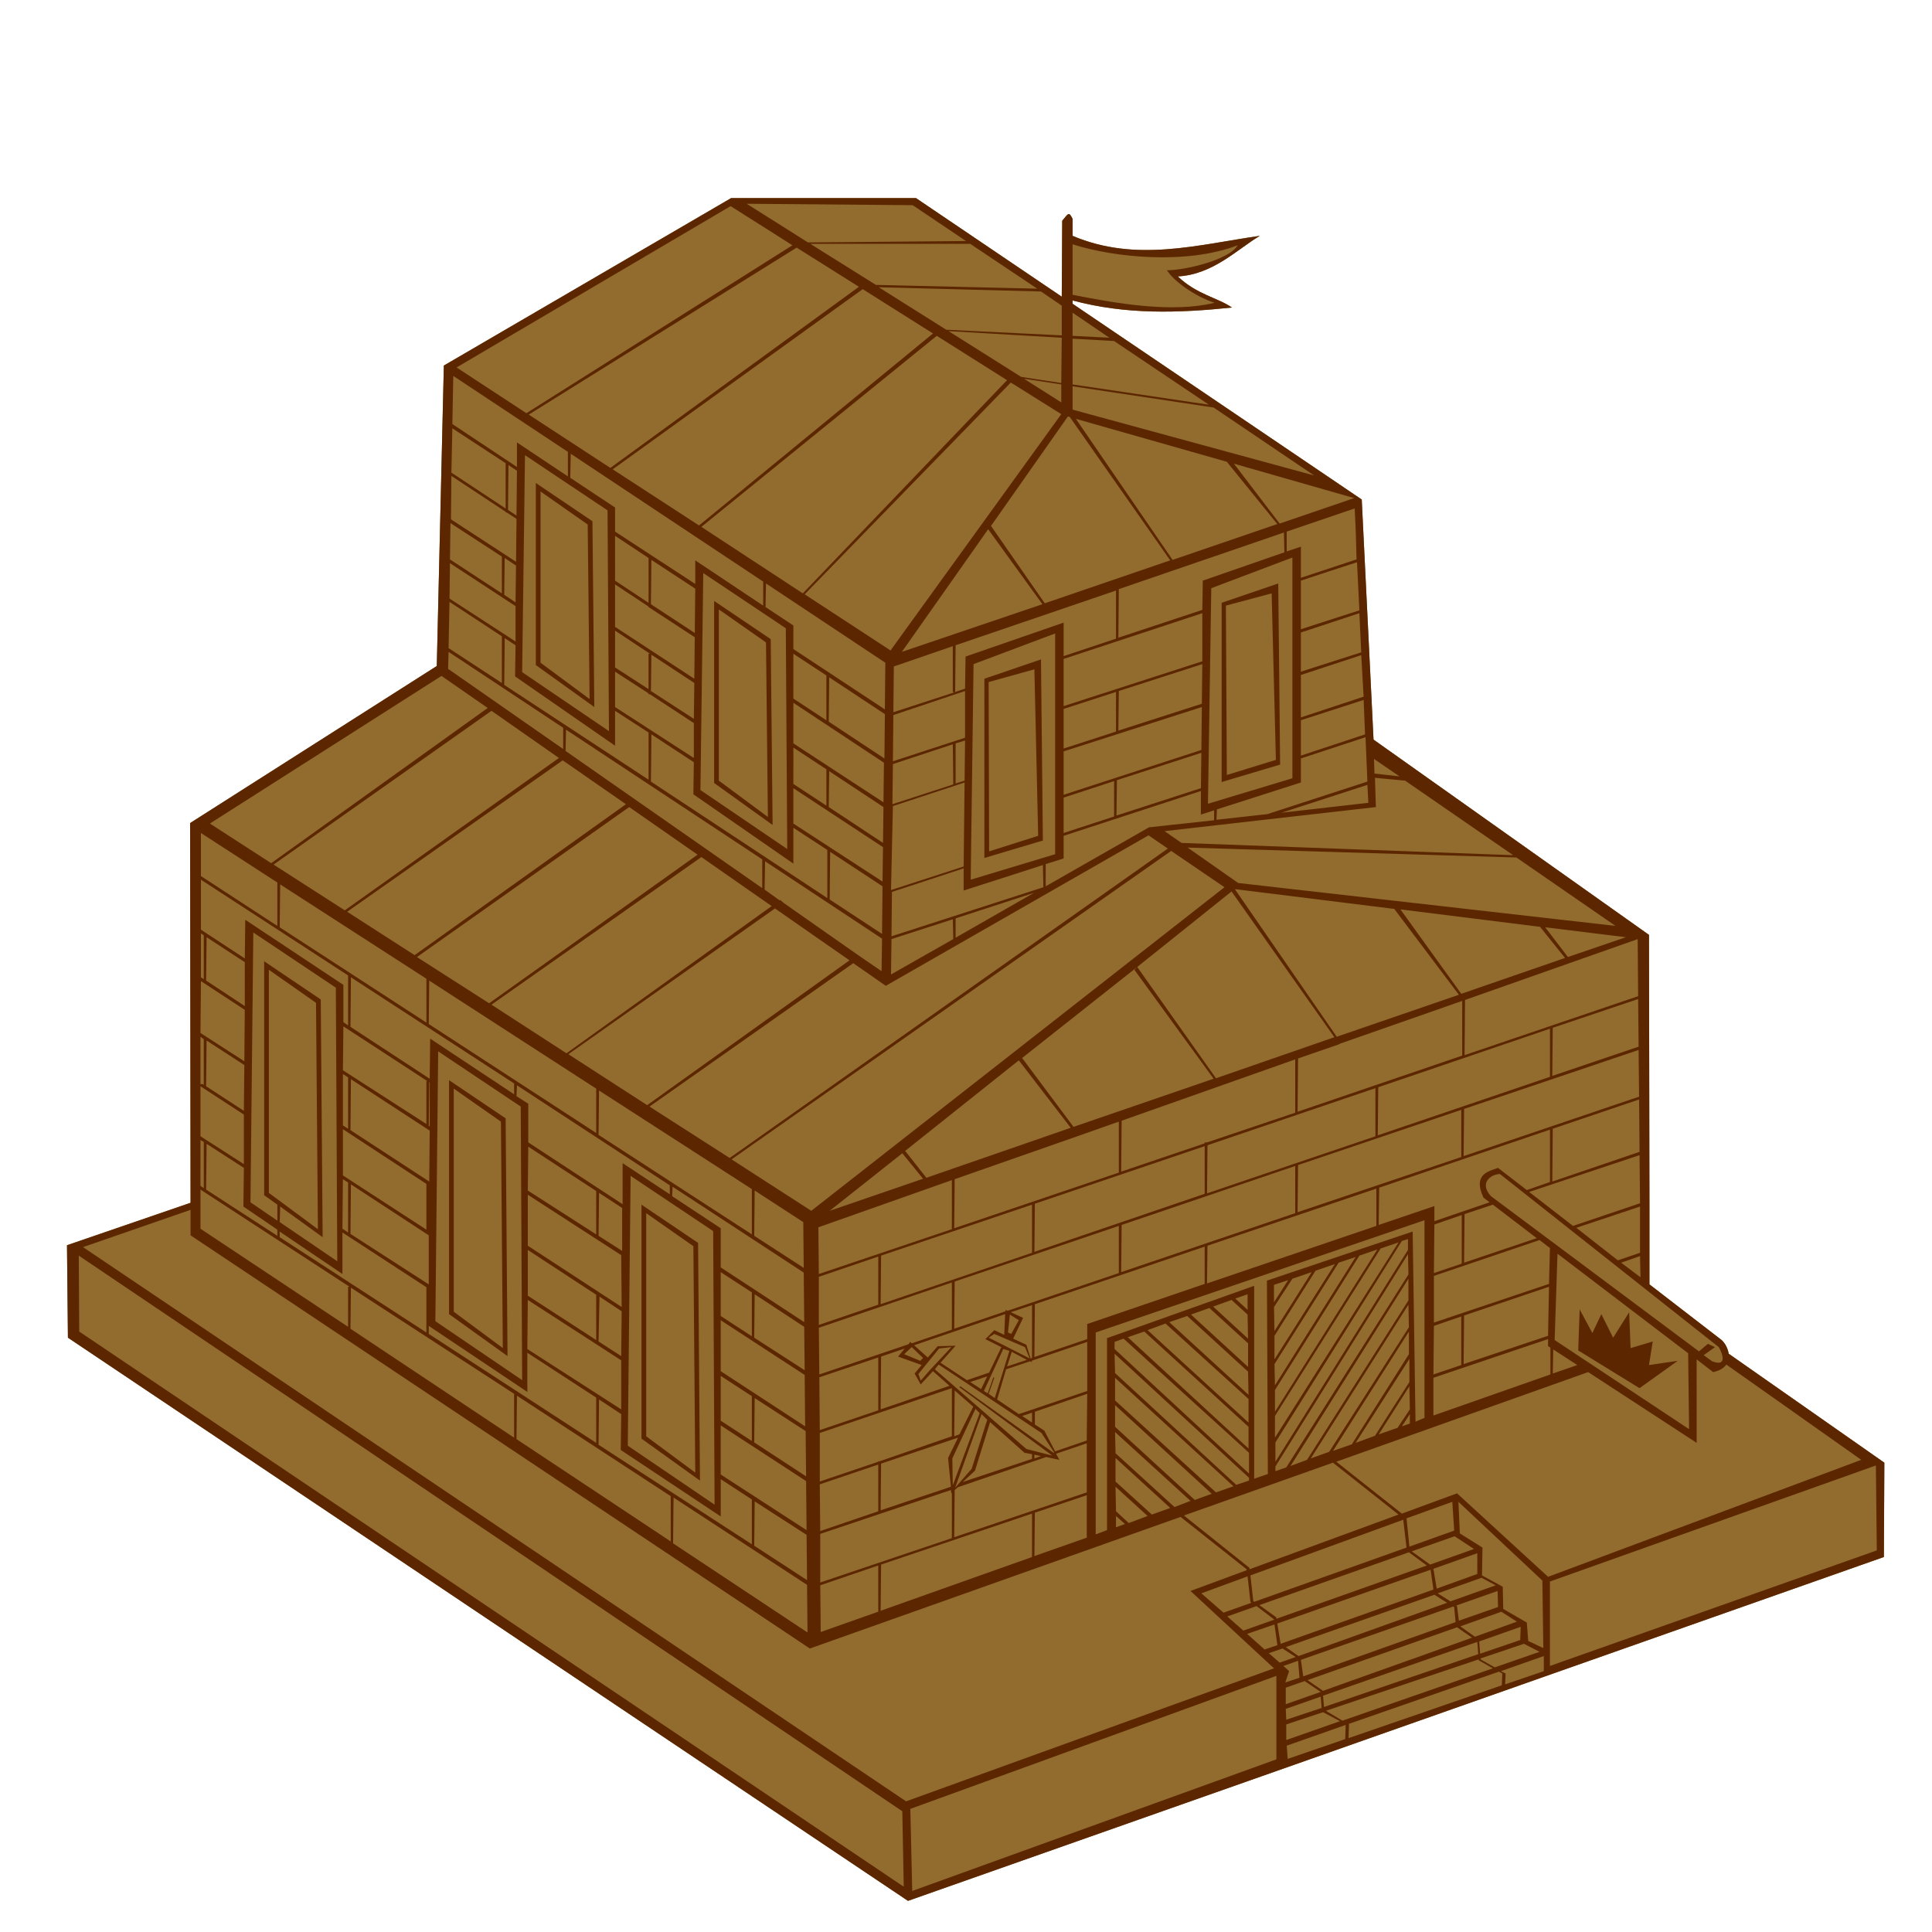 <?xml version="1.0" encoding="UTF-8" standalone="no"?>
<!-- Created with Inkscape (http://www.inkscape.org/) -->

<svg
   width="128"
   height="128"
   id="svg2"
   sodipodi:version="0.32"
   inkscape:version="1.3.2 (1:1.3.2+202311252150+091e20ef0f)"
   version="1.0"
   sodipodi:docname="Building1.svg"
   inkscape:output_extension="org.inkscape.output.svg.inkscape"
   xmlns:inkscape="http://www.inkscape.org/namespaces/inkscape"
   xmlns:sodipodi="http://sodipodi.sourceforge.net/DTD/sodipodi-0.dtd"
   xmlns:xlink="http://www.w3.org/1999/xlink"
   xmlns="http://www.w3.org/2000/svg"
   xmlns:svg="http://www.w3.org/2000/svg"
   xmlns:rdf="http://www.w3.org/1999/02/22-rdf-syntax-ns#"
   xmlns:cc="http://creativecommons.org/ns#"
   xmlns:dc="http://purl.org/dc/elements/1.1/">
  <defs
     id="defs4">
    <radialGradient
       r="8.252"
       fy="222.044"
       fx="14.207"
       cy="222.044"
       cx="14.207"
       gradientTransform="scale(1.395,0.717)"
       gradientUnits="userSpaceOnUse"
       id="radialGradient1968"
       xlink:href="#linearGradient2057"
       inkscape:collect="always" />
    <linearGradient
       inkscape:collect="always"
       id="linearGradient2057">
      <stop
         style="stop-color:#000000;stop-opacity:1;"
         offset="0"
         id="stop2059" />
      <stop
         style="stop-color:#000000;stop-opacity:0;"
         offset="1"
         id="stop2061" />
    </linearGradient>
  </defs>
  <sodipodi:namedview
     id="base"
     pagecolor="#ffffff"
     bordercolor="#666666"
     borderopacity="1.0"
     gridtolerance="10000"
     guidetolerance="10"
     objecttolerance="10"
     inkscape:pageopacity="0.0"
     inkscape:pageshadow="2"
     inkscape:zoom="5.6568542"
     inkscape:cx="-3.6239223"
     inkscape:cy="78.400464"
     inkscape:document-units="px"
     inkscape:current-layer="layer1"
     showgrid="false"
     width="744.09px"
     inkscape:window-width="1920"
     inkscape:window-height="1012"
     inkscape:window-x="0"
     inkscape:window-y="0"
     showguides="true"
     inkscape:guide-bbox="true"
     inkscape:showpageshadow="2"
     inkscape:pagecheckerboard="0"
     inkscape:deskcolor="#d1d1d1"
     inkscape:window-maximized="1" />
  <g
     inkscape:label="Layer 1"
     inkscape:groupmode="layer"
     id="layer1">
    <path
       d="M 48.438,13.125 29.406,24.219 28.938,44.125 12.594,54.531 12.625,79.688 4.438,82.5 4.5,88.625 l 55.656,37.312 64.656,-22.781 0.031,-6.25 -10.312,-7.219 c -0.057,-0.351 -0.235,-0.692 -0.469,-0.906 l -4.781,-3.688 v -5.375 -0.031 L 109.25,61.938 91,49 90.219,33.094 71.062,20.125 v -0.219 c 3.537,0.952 7.021,0.837 10.562,0.469 -0.996,-0.677 -2.305,-0.847 -3.594,-2.062 2.338,-0.114 3.986,-1.835 5.438,-2.688 -4.133,0.592 -8.214,1.78 -12.406,0 V 14.5 C 70.813,14 70.792,14.125 70.375,14.625 L 70.344,19.656 60.688,13.125 Z"
       style="fill:#926b2e;fill-rule:evenodd;stroke-width:1px;fill-opacity:1;stroke:none"
       id="path2" />
  </g>
  <g
     inkscape:label="Layer 1 copy"
     inkscape:groupmode="layer"
     id="g1"
     style="display:inline">
    <path
       style="fill:#5c2700;fill-opacity:1;fill-rule:evenodd;stroke:none;stroke-width:1px;stroke-linecap:butt;stroke-linejoin:miter;stroke-opacity:1"
       d="M 48.438,13.125 29.406,24.219 28.938,44.125 12.594,54.531 12.625,79.688 4.438,82.5 4.5,88.625 l 55.656,37.312 64.656,-22.781 0.031,-6.25 -10.312,-7.219 c -0.057,-0.351 -0.235,-0.692 -0.469,-0.906 l -4.781,-3.688 v -5.375 -0.031 L 109.25,61.938 91,49 90.219,33.094 71.062,20.125 v -0.219 c 3.538,0.952 7.021,0.837 10.562,0.469 -0.996,-0.677 -2.305,-0.847 -3.594,-2.062 2.339,-0.114 3.986,-1.835 5.438,-2.688 -4.134,0.592 -8.213,1.78 -12.406,0 V 14.5 c -0.25,-0.5 -0.271,-0.375 -0.688,0.125 L 70.344,19.656 60.688,13.125 Z m 1.031,0.375 11,0.094 L 64,15.969 53.531,16.062 Z M 48.406,13.656 52.5,16.25 34.875,27.375 30.25,24.344 Z m 5.281,2.5 h 10.594 l 4.438,2.969 -10.688,-0.25 z m 17.375,0.031 c 2.791,0.89 7.589,1.352 10.938,0.062 -0.548,0.977 -3.543,1.665 -4.688,1.656 0.463,0.728 1.84,1.725 3.156,2.156 -2.792,0.678 -6.394,0.068 -9.406,-0.531 z M 52.781,16.406 56.906,19 40.438,31 35.031,27.469 Z m 5.438,2.625 10.75,0.281 1.375,0.938 v 1.969 l -7.656,-0.375 z m -1.062,0.125 4.656,2.938 -15.5,12.719 -5.719,-3.719 z M 71.062,20.719 73.5,22.375 71.062,22.25 Z m -8.219,1.219 7.5,0.438 -0.031,3 -2.656,-0.406 z M 62.062,22.25 66.719,25.188 53.188,39.312 46.469,34.906 Z m 9,0.188 2.75,0.156 6.281,4.219 -9.031,-1.344 z M 30.031,24.906 37.625,29.938 v 1.625 l -3.375,-2.25 v 1.625 l -4.281,-2.844 z m 37.812,0.188 2.469,0.375 v 1.188 z m -0.875,0.25 L 70.312,27.438 59,43.094 53.312,39.375 Z m 4.094,0.25 L 80.406,27 87.062,31.5 71.125,27.156 71.062,27.125 Z m -0.312,2 0.125,0.031 6.656,9.5 -8.312,2.844 -3.562,-5.125 z m 0.531,0.156 10,2.844 3.344,4.125 -6.938,2.375 z M 29.969,28.375 33.5,30.688 v 3 l -3.594,-2.375 z m 7.844,1.688 12.75,8.469 V 40.125 l -4.5,-3 v 1.562 L 40.75,35.219 V 33.625 l -2.969,-1.969 z m -3.031,0.094 5.469,3.656 0.094,14.625 -5.75,-3.906 z M 81.75,30.719 89.719,33 l -4.938,1.688 z m -48.062,0.094 0.562,0.375 -0.031,2.969 -0.562,-0.375 z m -3.781,0.719 3.594,2.375 v 0.031 l 0.094,0.031 0.625,0.406 -0.031,2.844 -4.312,-2.812 z M 35.5,32 v 12.062 l 3.875,2.781 -0.125,-12.312 z m 0.312,0.562 3.125,2.188 0.125,11.562 -3.25,-2.406 z m 53.938,1.125 c 0.064,1.135 0.104,2.298 0.125,3.375 l -3.688,1.219 v -2.062 l -0.938,0.312 v -1.312 z M 29.844,34.656 33.25,36.875 v 2.438 l -3.438,-2.25 z m 35.625,0.406 3.594,4.969 -9.312,3.156 z m 19.594,0.219 0.031,1.312 -5.406,1.875 -0.031,1.938 L 74.094,42.25 74.125,39.031 Z M 40.75,35.5 42.969,36.969 V 39.938 L 40.75,38.469 Z m 44.875,1.438 v 14.625 L 80.031,53.25 80.25,38.969 Z m -52.188,0.031 0.75,0.5 -0.031,2.438 -0.75,-0.5 z m 9.719,0.125 L 46.062,39 46.031,41.938 43.125,40.031 Z m 46.75,0.156 0.156,3.188 -3.875,1.25 v -3.219 c 1.236,-0.413 2.481,-0.819 3.719,-1.219 z m -60.094,0.062 4.344,2.844 V 42.5 l -4.375,-2.844 z m 16.781,0.656 5.469,3.656 0.094,14.625 -5.75,-3.906 z m 4.156,0.688 7.906,5.25 L 58.625,47 52.562,43 v -1.562 l -1.844,-1.219 z m 33.938,0 -3.75,1.281 v 11.875 l 3.875,-1.156 z m -43.938,0.062 2.219,1.469 v 0.031 l 3.062,2 -0.031,2.75 -5.25,-3.438 z M 73.938,39.125 v 3.188 l -3.469,1.156 V 41.25 l -6.5,2.25 -0.031,2.125 -0.656,0.219 L 63.312,42.75 Z m 10.312,0.188 0.281,11.031 -3.25,1 -0.062,-11.219 z m -36.938,0.5 V 51.875 l 3.875,2.781 -0.125,-12.312 z M 29.781,39.875 33.25,42.156 V 45.25 l -3.531,-2.312 z m 17.844,0.5 3.125,2.188 0.125,11.562 -3.25,-2.406 z m 32.031,0.25 v 3.188 l -9.188,2.969 v -3.125 z m 10.406,0 0.125,2.594 -4,1.281 V 41.906 Z M 40.75,41.781 43.062,43.312 h -0.094 v 2.344 L 40.75,44.219 Z m 29.156,0.188 v 14.625 L 64.312,58.281 64.5,44 Z M 33.438,42.281 34.156,42.75 34.125,44.812 40.75,49.406 v -2.312 l 2.219,1.438 v 3.125 L 33.406,45.375 Z M 63.125,42.812 v 3.031 l 0.094,0.031 -4.031,1.312 0.031,-3.031 z m -33.406,0.375 7.594,5.031 V 49.625 l -7.625,-5.312 z M 52.562,43.312 54.75,44.75 v 2.969 l -2.188,-1.438 z M 43.156,43.375 46,45.25 45.969,47.625 43.125,45.781 Z m 47.031,0.031 0.156,2.75 -4.156,1.375 v -2.812 z m -21.219,0.281 -3.75,1.281 v 11.875 l 3.875,-1.156 z M 79.656,44 79.625,46.625 l -5.531,1.781 0.031,-2.625 z m -11.125,0.344 0.25,11.031 -3.25,1.031 L 65.5,45.188 Z M 40.75,44.5 42.969,45.938 V 46 h 0.094 l 2.906,1.906 v 2.312 L 40.75,46.844 Z m -11.5,0.281 3.062,2.125 -14.344,10.281 -4.062,-2.625 z m 25.688,0.094 3.688,2.438 -0.031,2.938 -3.688,-2.438 z m 9,0.906 V 48.875 l -4.781,1.562 0.031,-3.062 z m 10,0.062 v 2.625 l -3.469,1.125 v -2.625 z m 16.406,0.531 0.094,2.281 -4.25,1.406 v -2.344 z m -37.781,0.188 6,3.969 -0.031,2.625 L 52.562,49.25 Z m 27.062,0.281 -0.031,2.844 -9.125,2.969 v -2.875 z m -47.062,0.25 4.469,3.125 L 22.844,60.312 18.125,57.281 Z m 4.938,1.25 13,8.594 v 1.906 L 37.469,49.75 Z m 5.656,0.312 2.812,1.844 -0.031,2.125 6.625,4.594 v -2.375 l 2.25,1.469 V 59.5 L 43.125,51.781 Z m 47.312,0.188 0.125,2.938 -6.625,2.156 -3.375,0.375 0.031,-0.688 5.562,-1.781 V 50.25 Z M 63.938,49.062 63.906,51.719 63.312,51.906 V 49.25 Z m -0.812,0.25 0.031,2.656 -4.031,1.312 0.031,-2.656 z m -10.562,0.219 2.188,1.438 V 53.375 L 52.562,51.938 Z M 79.594,49.875 79.562,52.219 73.969,54.031 74,51.688 Z m 11.438,0.406 1.688,1.156 L 91.062,51.25 Z m -53.75,0.094 4.188,2.906 -14,10 L 23,60.406 Z m 17.656,0.719 3.594,2.375 -0.031,2.375 -3.594,-2.375 z m 36.156,0.438 2,0.188 7.156,4.938 -21.969,-0.812 -1.125,-0.781 14,-1.594 z M 73.812,51.75 v 2.344 l -3.344,1.094 v -2.344 z m -9.906,0.094 -0.062,5.562 -4.812,1.562 0.125,-5.562 z M 90.594,52 l 0.062,1.188 -5.75,0.656 z M 52.562,52.219 58.5,56.125 58.469,58.406 52.562,54.562 Z m 27,0.188 v 1.562 l 0.875,-0.281 v 0.656 L 76.125,54.812 69.281,58.719 V 57.25 l 1.188,-0.375 v -1.5 z m -37.875,1.062 4.531,3.156 -13.812,9.844 -4.781,-3.062 z m -28.375,1.719 5.062,3.281 v 2.875 L 13.344,58.062 H 13.312 Z m 62.781,0.156 1.281,0.875 -29.031,20.5 -5.312,-3.406 13.5,-9.5 2.156,1.5 z m 2.594,0.812 21.781,0.656 6.562,4.531 -25,-2.844 z M 77.594,56.375 81.125,58.781 53.75,80.219 48.469,76.812 Z M 55,56.438 58.469,58.719 58.438,61.875 54.969,59.594 Z m -8.531,0.344 4.656,3.25 -13.594,9.75 -4.969,-3.219 z m 4.219,0.281 7.75,5.125 -0.031,2.156 L 56.812,63.25 51.906,59.812 51.875,59.781 51.688,59.625 l -0.031,0.031 -1,-0.719 z m 18.406,0.25 0.031,1.469 -10.062,3.25 0.031,-2.938 4.75,-1.562 V 59 Z m -55.781,0.969 9.75,6.344 v 3.312 L 22.75,67.719 V 65.25 L 16.25,60.938 16.219,63.5 13.312,61.594 Z m 5.25,0.312 9.688,6.25 V 67.75 l -9.719,-6.312 z m 63.25,0.312 10.562,1.312 4.281,5.688 -8.094,2.781 z m -0.219,0.156 6.812,9.656 -7.844,2.719 -5.219,-7.375 -0.188,0.188 5.25,7.219 -9.281,3.188 -3.406,-4.562 7.625,-6.031 z M 68.5,59.156 63.312,62.125 v -1.281 z m -17.156,1.031 4.938,3.438 -13.406,9.594 -5.219,-3.375 z m 41.438,0.062 9.25,1.156 1.656,2.062 -6.875,2.375 z m -29.656,0.656 0.031,1.312 -4.125,2.344 0.031,-2.344 z m 39.25,0.531 5.344,0.656 -3.844,1.312 z m -85.594,0.344 5.469,3.656 0.094,18.125 -3.812,-2.594 0.031,-1.031 2.812,2.031 -0.125,-15.75 -3.75,-2.531 v 15.5 l 0.875,0.625 v 1.062 l -1.781,-1.219 z m -3.469,0.062 0.188,0.125 V 64.875 L 13.312,64.75 Z m 0.375,0.25 2.531,1.656 v 2.906 l -2.562,-1.688 z M 108.5,62.219 108.531,66 97.031,69.906 97.062,66.25 Z M 17.812,64.25 l 3.125,2.188 0.125,15 -3.25,-2.406 z m 5.438,0.5 10.812,7.031 V 72.5 L 28.5,68.812 l -0.031,2.656 -5.25,-3.438 z M 28.438,64.969 39.5,72.125 v 2.938 L 28.406,67.844 Z M 13.312,65 l 2.906,1.906 -0.031,3.406 -2.906,-1.875 z m 95.219,1.188 0.031,3.156 -5.719,1.938 0.031,-3.188 z M 96.875,66.312 v 3.625 L 85.969,73.656 86,70.125 88.719,69.188 88.75,69.156 Z M 22.75,68 28.312,71.625 H 28.25 v 2.844 l -5.531,-3.562 z m 79.938,0.156 v 3.188 l -11.406,3.875 0.031,-3.188 z M 13.281,68.688 13.5,68.844 V 71.875 l -0.094,-0.062 -0.125,0.031 z m 0.406,0.25 2.5,1.625 -0.031,3.031 -2.5,-1.625 z m 94.875,0.625 0.031,3.094 -11.625,3.938 L 97,73.469 Z M 29.031,69.656 34.5,73.312 l 0.094,18.125 -5.75,-3.906 z M 85.812,70.188 v 3.531 L 79.969,75.688 H 79.812 V 75.75 L 74.281,77.625 74.312,74.25 Z M 67.5,70.25 70.938,74.719 61.375,78.031 59.969,76.25 Z M 22.719,71.156 23.062,71.375 v 3.406 L 22.719,74.562 Z M 23.25,71.5 l 5.219,3.406 -0.031,3.375 -5.219,-3.406 z m 6.5,0.062 v 15.5 l 3.875,2.781 -0.125,-15.75 z m -1.312,0.125 0.031,0.031 V 74.625 l -0.062,-0.031 z m 5.812,0.219 10.125,6.625 V 79.125 L 41.25,77.062 v 2.719 L 35,75.688 V 73.125 l -0.781,-0.5 z m -20.969,0.062 2.875,1.875 V 77.125 l -2.875,-1.844 z m 77.844,0.125 v 3.188 L 79.969,79.062 80,75.875 Z m -61.062,0.031 3.125,2.188 0.125,15 -3.25,-2.406 z m 9.625,0.125 10.125,6.531 v 3 L 39.656,75.188 Z m 68.906,0.594 0.031,3.469 -5.781,1.969 0.031,-3.5 z m -11.781,0.688 v 3.125 L 85.969,80.312 86,77.188 Z M 74.125,74.312 v 3.375 L 63.219,81.375 63.25,78.125 71.375,75.281 Z m -51.406,0.5 5.531,3.625 v 3.031 L 22.719,77.875 Z m 79.969,0.031 V 78.312 L 101.156,78.844 99.25,77.375 c -0.513,0.209 -1.72,0.352 -0.969,1.969 l 0.406,0.312 -3.656,1.25 v -1 l -3.688,1.25 0.031,-2.469 z m -89.406,0.688 0.219,0.125 v 3.062 L 13.281,78.562 Z m 0.406,0.25 2.469,1.594 -0.031,2.562 2.25,1.531 V 81.875 l -4.719,-3.062 z m 66.125,0.156 v 3.156 L 68.531,82.938 68.562,79.75 Z M 35,75.969 c 1.495,0.985 3,1.959 4.5,2.938 v 2.875 L 34.969,78.875 Z m 24.781,0.438 1.375,1.688 -6.188,2.125 z m 48.844,0.125 0.031,3.188 -4.438,1.5 -2.906,-2.25 z M 85.812,77.25 v 3.125 l -11.531,3.906 0.031,-3.125 z m 13.562,0.531 14.5,11.469 c 0.288,0.494 0.535,1.321 -0.438,0.938 l -0.562,-0.406 0.75,-0.531 -0.469,-0.219 -0.594,0.5 L 98.781,79.25 C 97.989,78.389 98.743,77.803 99.375,77.781 Z m -57.594,0.125 5.469,3.656 0.094,18.125 -5.75,-3.906 z m -19.062,0.219 0.344,0.219 v 3.312 l -0.375,-0.25 z m 40.344,0.062 v 3.25 L 54.25,84.406 54.219,81.312 Z m -39.812,0.281 5.156,3.375 v 3.25 L 23.219,81.75 Z M 44.562,78.625 53.25,84.312 53.281,87.594 47.75,83.969 V 81.375 L 44.531,79.25 Z m 46.625,0.125 v 2.469 l -11.219,3.812 0.031,-2.5 z m -77.906,0.062 9.875,6.438 H 23.062 v 2.656 l -9.781,-6.5 z M 50,78.875 53.219,80.969 53.25,84 49.969,81.875 Z m -10.312,0.156 c 0.51,0.333 1.024,0.665 1.531,1 V 82.875 l -1.562,-1 z m -4.719,0.125 c 2.064,1.331 4.128,2.664 6.188,4 l 0.031,3.438 -6.219,-4.062 z M 42.5,79.812 v 15.5 l 3.875,2.781 -0.125,-15.75 z m 25.875,0 V 83 L 58.344,86.406 58.375,83.188 Z m 30.531,0 2.906,2.219 -4.812,1.625 0.031,-3.219 z m 9.75,0.125 V 83 l -1.469,0.5 -2.75,-2.156 z M 12.625,80.156 v 1.688 l 41.031,27.375 24.562,-8.719 4.375,3.469 v 0.062 l -3.719,1.375 5.531,5.125 -24.375,8.812 L 5.5,82.625 Z m 30.188,0.219 3.125,2.188 0.125,15 -3.25,-2.406 z M 96.844,80.5 v 3.219 L 95,84.344 95.031,81.125 Z M 94.375,80.844 V 93.938 l -0.594,0.25 -0.188,-12.594 -9.656,3.25 0.062,12.812 -0.906,0.312 V 85.188 l -9.75,3.469 V 101.375 l -0.75,0.281 v -13.375 z m -20.25,0.375 v 3.125 l -7.375,2.5 -0.125,-0.062 V 86.875 l -3.406,1.156 0.031,-3.125 z m -55.594,0.375 4.156,2.812 v -2.75 l 5.562,3.625 v 3 l -9.719,-6.312 z m 74.75,0.5 V 82.812 L 84.5,96.844 V 95.562 L 92.875,82.219 Z M 102,82.156 102.688,82.688 102.625,85.062 95,87.625 V 84.531 Z M 92.656,82.312 84.469,95.25 v -1.438 l 7,-11.094 z M 79.812,82.594 v 2.469 l -7.781,2.656 v 1 l -3.5,1.188 0.031,-3.5 z m 11.438,0.188 -6.781,10.75 v -1.438 L 90.062,83.188 Z M 34.969,82.812 c 1.486,0.975 3.031,1.987 4.531,2.969 v 3 l -4.531,-2.938 z m 68.219,0.25 8.656,6.594 0.062,5.031 L 103,88.781 Z m -9.906,0.031 0.031,1.344 -8.094,12.781 -0.719,0.25 v -0.312 z M 5.219,83.188 59.781,120 59.875,125 5.25,88.219 Z m 103.438,0.031 0.031,1.406 -1.281,-0.969 z M 58.188,83.25 v 3.188 L 54.25,87.781 v -3.188 z m 31.625,0.031 -5.344,8.5 -0.031,-1.406 4.25,-6.719 z m -1.375,0.469 -4,6.312 V 88.5 l 2.719,-4.312 z M 47.75,84.281 49.812,85.625 v 2.906 L 47.75,87.188 Z m 39.156,0 -2.469,3.906 -0.031,-1.594 1.219,-1.875 z m 6.406,0.438 v 1.438 L 86.594,96.719 85.5,97.125 Z m -7.969,0.094 -0.938,1.469 V 85.125 Z M 63.062,84.969 v 3.125 L 60.406,89 60.312,88.906 l -0.125,0.156 -5.906,2 L 54.25,87.969 Z M 102.625,85.25 102.562,88.5 96.969,90.375 97,87.156 Z M 23.25,85.312 34.062,92.344 V 95.25 L 23.219,88.031 Z M 50,85.75 l 3.281,2.156 0.031,2.875 -3.344,-2.156 z m 32.656,0 v 1.031 l -0.812,-0.75 z m -42.938,0.156 c 0.483,0.317 1.024,0.672 1.469,0.969 l -0.031,2.969 -1.5,-0.969 z m -4.75,0.219 6.188,4 v 3.25 l -6.219,-4 z m 46.625,0 1.062,0.969 0.031,1.594 -2.312,-2.125 z m 11.719,0.312 0.031,1.5 -5.281,8.25 -1.219,0.438 z M 68.375,86.469 v 3.5 L 68.281,90 68,89.094 67.125,88.688 l 0.656,-1.375 -0.812,-0.375 z m 11.75,0.188 L 82.688,89 v 1.562 l -3.781,-3.469 z m 24.531,0.094 -0.094,2.719 4.062,2.5 2.531,-1.812 -1.906,0.281 0.25,-1.562 -1.469,0.438 -0.094,-2.375 -1.062,1.688 -0.781,-1.562 -0.594,1.25 z m -38.062,0.312 -0.062,1.375 -0.656,-0.312 -0.594,0.594 1.062,0.531 -0.812,1.688 -1.469,0.5 -1.75,-1.156 1,-1.125 -1.188,0.031 -0.656,0.75 -0.906,-0.812 z m 0.312,0.031 L 67.5,87.469 67,88.375 66.781,88.281 Z m 11.75,0.094 4.031,3.688 0.031,1.531 -5.25,-4.812 z M 96.812,87.219 V 90.438 L 94.969,91.062 95,87.844 Z m -49.062,0.25 5.562,3.625 L 53.344,94.5 47.75,90.844 Z m 29.469,0.219 5.5,5 V 94.25 l -6.688,-6.125 z m -48.812,0.156 6.531,4.375 V 89.625 L 39.5,92.594 v 3 L 28.406,88.375 Z m 47.406,0.375 6.906,6.312 v 1.438 l -8,-7.375 z m 17.531,0 v 1.5 l -3.781,5.969 -1.25,0.438 z M 65.875,88.375 67.906,89.25 68.219,90 66.5,89.125 66.438,89.094 65.5,88.625 Z m 8.562,0.312 8.312,7.562 v 1.375 l -8.906,-8.25 v -0.469 z m 28.125,0.031 v 0.469 l 0.156,0.094 v 1.781 l -7.75,2.719 v -2.5 z m -30.531,0.188 v 3.25 L 67.5,93.688 l -1.438,-0.969 0.594,-2 L 68.25,90.188 68.375,90.25 68.344,90.156 Z m -11.625,0.344 0.75,0.719 -0.188,0.188 -1.062,-0.438 z m 2.625,0 -1.312,1.406 -0.062,0.062 -0.656,0.75 -0.156,-0.438 1.375,-1.688 z M 59.938,89.344 59.5,89.875 61.062,90.438 60.594,91 61,91.719 l 0.812,-0.875 1.094,0.969 -4.562,1.562 0.031,-3.5 z M 66.469,89.375 66.688,89.438 66.875,89.5 65.906,92.625 65.5,92.344 65.875,91.281 65.812,91.25 l -0.375,1.062 -0.25,-0.156 z m 36.438,0.031 L 104.5,90.438 102.875,91 Z m -35.875,0.156 1,0.531 -1.312,0.438 z m 6.812,0.125 8.906,8.219 v 0.188 L 81.906,98.375 73.875,90.969 Z m -15.656,0.25 v 3.5 l -3.875,1.312 -0.031,-3.5 z m 35.188,0.094 v 1.531 l -2.281,3.562 -1.281,0.469 z m 19.031,0.031 1.094,0.844 c 0.453,-0.097 0.713,-0.285 0.875,-0.5 l 8.938,6.312 -20.75,7.75 -6.031,-5.531 -3.656,1.344 -4.344,-3.438 16.688,-5.938 7.188,4.688 z M 62.188,90.406 69,94.938 l 0.812,1.25 0.031,0.094 -6.219,-4.438 -0.062,0.062 6.156,4.531 L 68,96 61.938,90.719 62.062,90.562 Z M 47.75,91.156 49.812,92.5 v 2.969 L 47.75,94.125 Z M 65.406,91.188 65,92.031 64.281,91.562 Z m 8.469,0.094 7.844,7.188 L 80.562,98.875 73.875,92.781 Z m 19.5,0.562 0.031,1.531 -0.812,1.219 -1.25,0.438 z m -30.312,0.125 v 3.188 L 58.281,96.812 H 58.188 v 0.031 l -3.875,1.312 V 94.938 Z m 0.188,0.156 1.219,1.062 v 0.031 l -0.906,1.812 -0.344,0.125 z M 72.031,92.344 72,95.438 69.906,96.156 69.188,94.781 68.562,94.375 V 93.531 Z M 34.25,92.469 44.438,99.125 v 3 L 34.219,95.344 Z M 50,92.625 l 3.375,2.188 0.031,3 -3.438,-2.25 z m -10.312,0.094 1.469,0.969 -0.031,2.375 6.625,4.406 V 98 l 2.062,1.344 v 2.969 L 39.656,95.719 Z m 34.188,0.375 6.406,5.875 -1.125,0.406 -5.281,-4.844 z m -9.25,0.25 L 64.906,93.625 63.125,98.406 63.094,96.625 Z m 3.75,0.25 V 94.25 l -0.656,-0.438 z m -3.344,0.094 0.375,0.375 -1.031,3.25 -1.094,1.25 z m 28.375,0 v 0.625 L 92.875,94.5 Z m -27.812,0.531 2.281,2.031 0.5,0.094 v 0.312 l -4.594,1.531 0.812,-0.75 z M 47.75,94.438 l 5.656,3.688 0.031,3.25 -5.688,-3.688 z m 26.125,0.438 5,4.562 -1.062,0.406 -3.906,-3.562 z M 63.469,95.25 62.812,96.594 63,98.5 58.344,100.062 58.375,96.969 Z M 72,95.625 v 3.25 l -8.781,2.969 0.031,-3.125 0.219,-0.188 5.844,-2 0.875,0.188 -0.219,-0.406 z m -3.469,0.75 0.438,0.094 -0.438,0.156 z m 5.375,0.219 3.625,3.312 -1.219,0.438 -2.406,-2.188 z m 14.406,0.312 4.344,3.438 -9.875,3.625 v -0.094 L 78.438,100.406 Z m -30.125,0.125 v 3.094 l -3.844,1.312 -0.031,-3.094 z m 66.094,0.062 0.062,5.625 -21.656,7.656 v -5.594 z m -50.375,1.406 2.125,1.938 -1.25,0.469 L 73.938,100.125 Z M 63,98.719 63.031,98.938 63.062,98.906 v 3 l -8.719,2.938 V 101.625 Z m 9,0.344 v 2.812 l -3.469,1.219 0.031,-2.875 z M 44.625,99.219 53.469,105 53.5,108.156 44.594,102.25 Z m 5.375,0.25 3.438,2.219 0.031,3 -3.5,-2.281 z M 96.219,99.5 l 0.125,1.906 -2.969,1.062 -0.188,-1.875 z m 0.406,0 5.562,5.219 0.062,4.469 -1,-0.469 -0.094,-1.219 -1.562,-0.906 -0.031,-1.469 -1.375,-0.75 0.031,-1.844 -1.5,-0.938 z m -28.25,0.781 v 2.875 l -10.031,3.562 0.031,-3.062 z m 5.562,0.156 0.594,0.531 -0.594,0.219 z m 19.031,0.25 0.219,1.844 -10.094,3.594 -0.062,-0.062 -0.188,-1.688 z m 3.406,1.094 1.281,0.844 -2.906,1.031 -1.219,-0.875 z m -3.031,1.062 1.188,0.875 -9.969,3.531 v -0.094 l -1.125,-0.812 z m 4.531,0.062 v 1.375 l -2.688,0.969 -0.219,-1.312 z m -39.688,0.812 v 3.062 L 54.375,108.125 54.344,105.031 Z M 94.781,104 l 0.188,1.312 -10.125,3.594 -0.219,-1.344 z m -12.125,0.438 0.188,1.688 0.062,0.062 -1.844,0.656 -1.469,-1.281 z m 15.5,0.094 0.938,0.5 -3,1.062 -0.844,-0.531 z m 1.062,0.875 0.031,1.062 -2.594,0.906 -0.125,-0.969 -0.062,-0.031 z m -4.188,0.25 0.844,0.531 -9.844,3.531 -0.844,-0.594 z m -11.781,0.75 1.156,0.875 v 0.031 l -2.031,0.719 -1.062,-0.938 z m 13.031,0.031 0.062,0.031 0.094,1 -10.094,3.594 -0.156,-1.094 z m 3.188,0.344 1.031,0.656 -2.781,1 L 96.75,107.75 Z M 84.438,107.625 84.625,108.969 V 109 L 83.781,109.281 82.625,108.25 Z m 16.312,0.156 -0.031,0.875 -2.656,0.906 L 98,108.75 Z m -4.219,0.031 1,0.688 -9.906,3.531 V 112 l -1,-0.688 z m 1.344,0.969 0.062,0.812 -10.219,3.5 -0.062,-0.75 z m 3.094,0.125 1.031,0.531 -2.969,1.031 -0.938,-0.531 v -0.062 z m -16,0.312 0.875,0.562 -1.062,0.375 -0.719,-0.625 z m 17.312,0.5 v 1 l -2.562,0.875 0.031,-0.719 -0.312,-0.156 z m -4.312,0.219 V 110 l 0.938,0.531 L 88.938,114 87.844,113.344 Z M 86,110.031 86.094,111.125 v 0.031 l -0.938,0.312 0.25,-0.75 -0.375,-0.344 z m 13.312,0.719 0.219,0.125 -0.031,0.781 -10.156,3.5 0.031,-0.906 -0.031,-0.031 z m -14.75,0.281 v 5.531 l -24.125,8.719 -0.125,-5.438 z m 1.875,0.344 1.062,0.719 -2.312,0.812 v -1.094 z m 1.062,1.031 0.062,0.75 -2.344,0.781 -0.031,-0.719 z m 0.156,1.031 1.125,0.594 -3.562,1.25 V 114.25 Z m 1.5,0.844 -0.031,0.938 -3.812,1.312 -0.062,-0.875 z"
       id="path1" />
  </g>
</svg>
